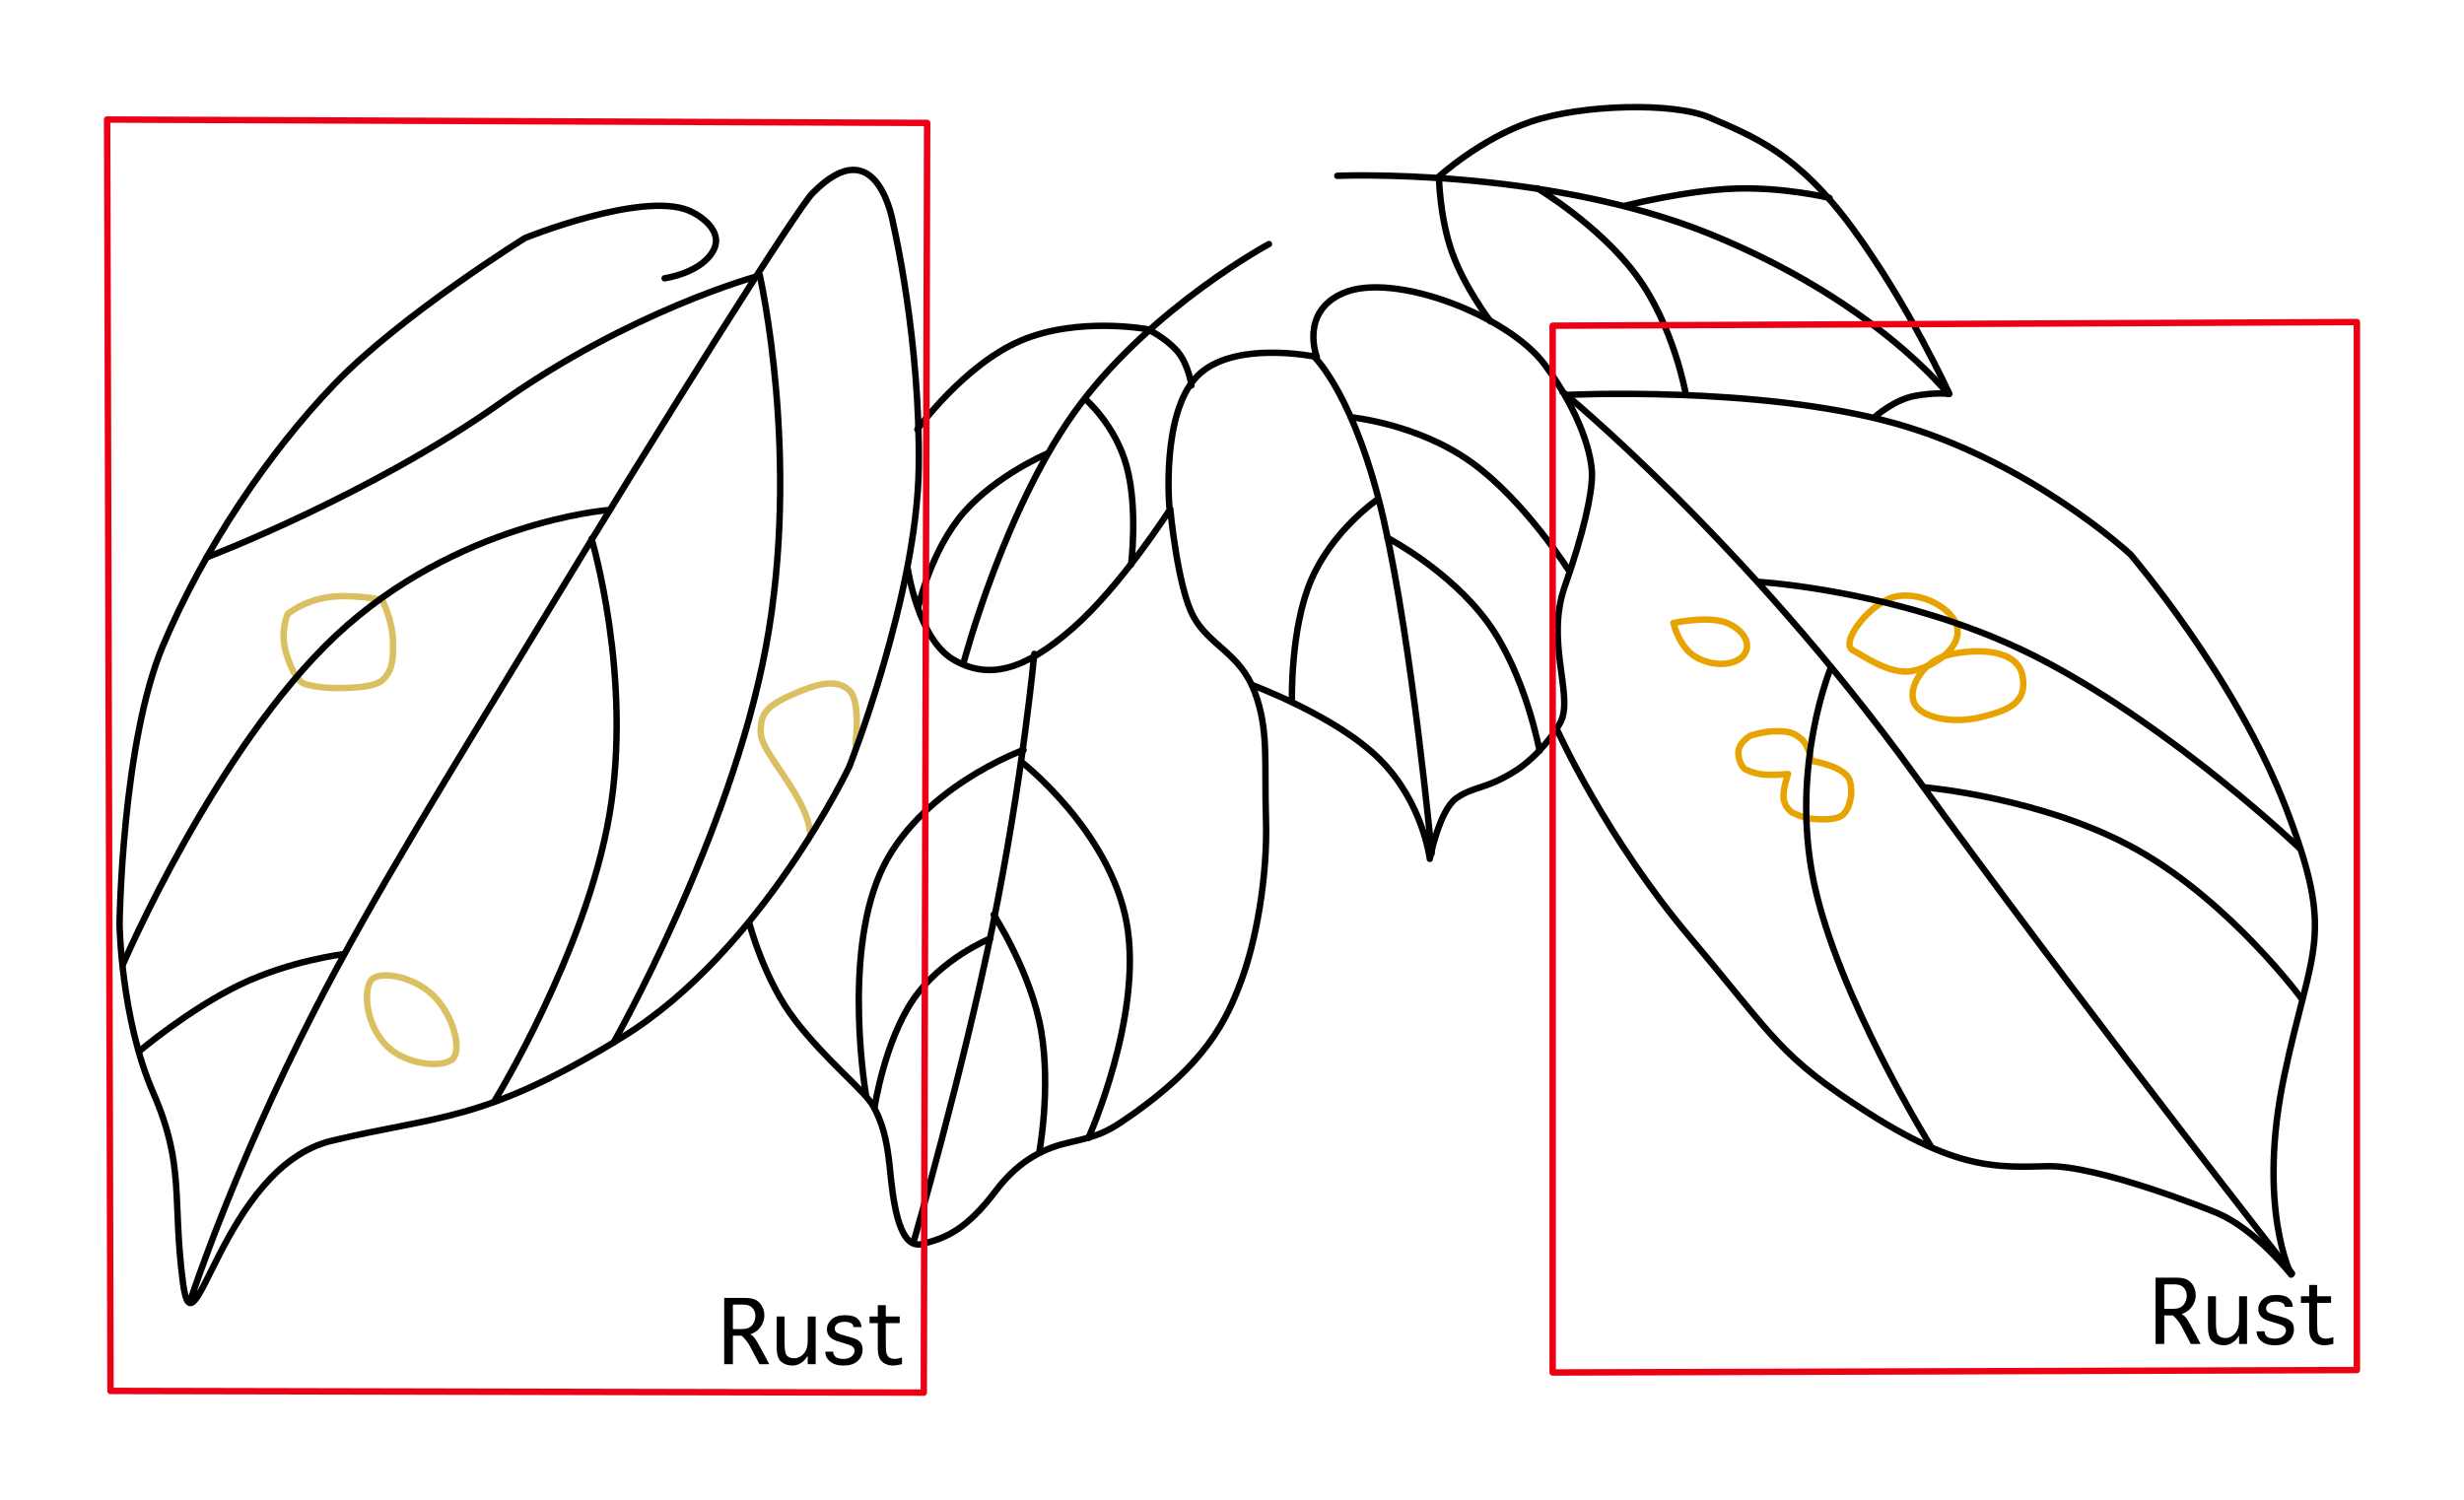 <?xml version="1.0" encoding="UTF-8" standalone="no"?>
<!DOCTYPE svg PUBLIC "-//W3C//DTD SVG 1.1//EN" "http://www.w3.org/Graphics/SVG/1.1/DTD/svg11.dtd">
<!-- Created with Vectornator (http://vectornator.io/) -->
<svg height="100%" stroke-miterlimit="10" style="fill-rule:nonzero;clip-rule:evenodd;stroke-linecap:round;stroke-linejoin:round;" version="1.1" viewBox="0 0 460 280" width="100%" xml:space="preserve" xmlns="http://www.w3.org/2000/svg" xmlns:vectornator="http://vectornator.io" xmlns:xlink="http://www.w3.org/1999/xlink">
<defs>
<clipPath id="TextBounds">
<rect height="20.559" transform="matrix(1 0 0 1 130.462 239.366)" width="42.133" x="0" y="0"/>
</clipPath>
<clipPath id="TextBounds_2">
<rect height="21.041" transform="matrix(1 0 0 1 397.68 235.583)" width="42.133" x="0" y="0"/>
</clipPath>
</defs>
<g id="Layer-1" vectornator:layerName="Layer 1">
<path d="M159.7 138.976C159.7 138.976 160.748 130.992 158.59 128.932C156.431 126.873 153.255 127.412 149.133 129.15C145.012 130.887 142.446 132.21 142.106 135.094C141.867 137.115 142.013 138.049 143.272 140.176C145.93 144.67 151.184 150.789 151.276 156.027" fill="none" opacity="1" stroke="#dac061" stroke-linecap="butt" stroke-linejoin="round" stroke-width="1.2"/>
<path d="M69.441 182.825C67.957 184.283 67.948 190.33 71.614 194.645C75.28 198.961 82.722 199.465 84.516 197.683C86.309 195.901 84.57 189.265 80.652 185.65C76.735 182.035 70.926 181.368 69.441 182.825Z" fill="none" opacity="1" stroke="#dac061" stroke-linecap="butt" stroke-linejoin="round" stroke-width="1.2"/>
<path d="M53.704 114.634C53.704 114.634 56.47 112.282 61.015 111.539C65.56 110.795 71.337 112.003 71.337 112.003C71.337 112.003 73.251 115.653 73.376 119.736C73.501 123.819 72.976 125.204 71.745 126.646C70.513 128.088 67.64 128.337 63.933 128.449C60.226 128.561 57.336 127.931 56.58 127.545C55.824 127.16 54.528 125.688 53.384 121.814C52.241 117.94 53.704 114.634 53.704 114.634Z" fill="none" opacity="1" stroke="#dac061" stroke-linecap="butt" stroke-linejoin="round" stroke-width="1.2"/>
<path d="M64.232 178.128C64.232 178.128 54.234 179.3 44.774 183.849C35.315 188.397 25.999 196.255 25.999 196.255" fill="none" opacity="1" stroke="#000000" stroke-linecap="butt" stroke-linejoin="round" stroke-width="1.2"/>
<path d="M113.365 95.247C113.365 95.247 85.261 97.53 62.745 118.62C40.228 139.711 22.922 180.112 22.922 180.112" fill="none" opacity="1" stroke="#000000" stroke-linecap="butt" stroke-linejoin="round" stroke-width="1.2"/>
<path d="M141.117 51.652C141.117 51.652 117.648 58.068 93.405 75.243C69.163 92.418 38.587 104.066 38.587 104.066" fill="none" opacity="1" stroke="#000000" stroke-linecap="butt" stroke-linejoin="round" stroke-width="1.2"/>
<path d="M110.434 100.591C110.434 100.591 118.167 126.452 113.77 152.147C109.374 177.841 92.217 205.719 92.217 205.719" fill="none" opacity="1" stroke="#000000" stroke-linecap="butt" stroke-linejoin="round" stroke-width="1.2"/>
<path d="M141.84 51.395C141.84 51.395 149.59 85.407 142.988 120.787C136.387 156.166 114.594 194.556 114.594 194.556" fill="none" opacity="1" stroke="#000000" stroke-linecap="butt" stroke-linejoin="round" stroke-width="1.2"/>
<path d="M124.079 51.957C124.079 51.957 131.107 50.979 133.271 46.574C134.988 43.079 130.762 40.184 128.532 39.282C119.661 35.695 98.022 44.431 98.022 44.431C98.022 44.431 74.785 58.876 62.467 71.687C50.149 84.499 38.165 102.212 30.454 120.454C22.743 138.695 22.317 172.477 22.317 172.477C22.317 172.477 22.577 190.169 28.591 203.975C34.605 217.782 32.098 223.756 34.152 239.445C36.205 255.135 41.368 217.916 61.952 212.971C81.841 208.194 90.176 209.65 116.193 193.627C142.209 177.604 158.537 143.174 158.537 143.174C158.537 143.174 171.175 111.259 171.516 87.371C171.857 63.483 166.78 41.924 166.78 41.924C166.78 41.924 163.954 23.574 151.683 36.075C148.861 38.949 124.973 76.66 99.415 118.881C85.204 142.357 69.783 167.037 58.669 188.738C43.603 218.151 35.791 242.057 35.791 242.057" fill="none" opacity="1" stroke="#000000" stroke-linecap="butt" stroke-linejoin="round" stroke-width="1.2"/>
<path d="M139.875 172.301C139.875 172.301 142.598 182.922 148.464 190.511C154.329 198.1 161.484 203.675 163.047 206.547C164.61 209.42 165.535 212.357 166.091 217.767C166.647 223.177 167.551 233.408 172.134 232.26C176.717 231.113 180.483 229.513 186.004 222.198C190.411 216.359 195.407 214.238 199.515 213.319C204.548 212.194 206.417 211.461 209.557 209.344C225.323 198.714 228.998 190.365 231.723 183.1C234.447 175.835 236.681 163.736 236.344 152.947C236.007 142.159 236.924 136.278 234.202 129.1C231.481 121.921 225.799 120.574 222.814 115.124C219.829 109.674 218.472 95.028 218.472 95.028C218.472 95.028 209.379 109.311 200.271 117.288C191.164 125.264 184.406 126.979 177.904 123.1C171.402 119.221 169.503 106.331 169.503 106.331" fill="none" opacity="1" stroke="#000000" stroke-linecap="butt" stroke-linejoin="round" stroke-width="1.2"/>
<path d="M193.093 122.079C193.093 122.079 190.905 145.598 185.294 172.967C179.683 200.335 170.65 231.554 170.65 231.554" fill="none" opacity="1" stroke="#000000" stroke-linecap="butt" stroke-linejoin="round" stroke-width="1.2"/>
<path d="M185.506 170.767C185.506 170.767 192.513 181.558 194.377 192.47C196.241 203.382 194 215.237 194 215.237" fill="none" opacity="1" stroke="#000000" stroke-linecap="butt" stroke-linejoin="round" stroke-width="1.2"/>
<path d="M190.662 142.215C190.662 142.215 207.206 155.038 210.335 172.303C213.464 189.569 203.197 212.462 203.197 212.462" fill="none" opacity="1" stroke="#000000" stroke-linecap="butt" stroke-linejoin="round" stroke-width="1.2"/>
<path d="M191.086 140.015C191.086 140.015 171.217 147.169 164.276 163.158C157.335 179.147 161.659 204.37 161.659 204.37" fill="none" opacity="1" stroke="#000000" stroke-linecap="butt" stroke-linejoin="round" stroke-width="1.2"/>
<path d="M184.88 175.209C184.88 175.209 175.64 178.925 170.38 186.78C165.121 194.634 163.311 206.538 163.311 206.538" fill="none" opacity="1" stroke="#000000" stroke-linecap="butt" stroke-linejoin="round" stroke-width="1.2"/>
<path d="M218.316 94.747C218.316 94.747 216.738 77.279 223.434 70.299C230.13 63.319 245.833 66.644 245.833 66.644C245.833 66.644 242.564 58.256 250.786 54.704C260.141 50.663 281.649 58.884 288.436 68.142C295.222 77.401 297.191 85.036 297.206 88.617C297.222 92.198 295.678 99.388 292.124 109.478C288.569 119.569 293.573 129.419 291.51 134.423C290.656 136.494 287.032 141.264 283.081 143.806C277.486 147.404 275.019 146.762 271.842 149.058C268.664 151.353 266.925 160.346 266.925 160.346C266.925 160.346 265.693 149.908 257.627 141.809C249.561 133.71 233.738 127.892 233.738 127.892" fill="none" opacity="1" stroke="#000000" stroke-linecap="butt" stroke-linejoin="round" stroke-width="1.2"/>
<path d="M245.439 66.693C245.439 66.693 253.051 74.028 258.328 97.092C263.605 120.157 267.281 159.319 267.281 159.319" fill="none" opacity="1" stroke="#000000" stroke-linecap="butt" stroke-linejoin="round" stroke-width="1.2"/>
<path d="M252.23 77.904C252.23 77.904 264.72 79.118 274.723 86.331C284.726 93.544 292.937 106.605 292.937 106.605" fill="none" opacity="1" stroke="#000000" stroke-linecap="butt" stroke-linejoin="round" stroke-width="1.2"/>
<path d="M259.033 100.423C259.033 100.423 270.605 106.454 277.705 116.159C284.805 125.864 287.42 140.187 287.42 140.187" fill="none" opacity="1" stroke="#000000" stroke-linecap="butt" stroke-linejoin="round" stroke-width="1.2"/>
<path d="M256.887 93.45C256.887 93.45 248.77 99.07 244.808 108.22C240.845 117.371 241.187 130.947 241.187 130.947" fill="none" opacity="1" stroke="#000000" stroke-linecap="butt" stroke-linejoin="round" stroke-width="1.2"/>
<path d="M291.693 73.134C291.693 73.134 325.703 100.901 357.397 144.629C359.32 147.282 361.27 149.956 363.235 152.639C393.658 194.17 427.898 237.761 427.898 237.761" fill="none" opacity="1" stroke="#000000" stroke-linecap="butt" stroke-linejoin="round" stroke-width="1.2"/>
<path d="M290.854 136.587C290.854 136.587 299.819 156.432 315.596 175.119C331.374 193.806 332.026 197.067 348.677 207.72C358.305 213.879 364.843 216.341 370.475 217.277C374.584 217.96 378.21 217.83 382.203 217.731C391.667 217.496 412.744 225.956 414.106 226.55C421.233 229.656 427.727 237.963 427.727 237.963C427.727 237.963 421.291 225.339 426.442 200.842C431.593 176.344 436.109 175.132 426.708 150.704C417.306 126.276 397.708 103.475 397.708 103.475C397.708 103.475 378.716 85.882 353.382 78.931C328.048 71.98 292.479 73.728 292.479 73.728" fill="none" opacity="1" stroke="#000000" stroke-linecap="butt" stroke-linejoin="round" stroke-width="1.2"/>
<path d="M345.987 121.446C343.165 120.096 349.389 112.125 354.186 111.319C358.983 110.512 364.692 113.683 365.4 117.169C366.108 120.655 361.792 124.253 357.017 125.263C352.842 126.146 347.304 122.076 345.987 121.446Z" fill="none" opacity="1" stroke="#e7a300" stroke-linecap="butt" stroke-linejoin="round" stroke-width="1.2"/>
<path d="M328.153 108.626C328.153 108.626 356.702 110.254 381.58 123.369C406.458 136.483 429.436 158.483 429.436 158.483" fill="none" opacity="1" stroke="#000000" stroke-linecap="butt" stroke-linejoin="round" stroke-width="1.2"/>
<path d="M359.16 146.976C359.16 146.976 381.708 148.879 399.154 158.752C416.601 168.625 429.825 186.627 429.825 186.627" fill="none" opacity="1" stroke="#000000" stroke-linecap="butt" stroke-linejoin="round" stroke-width="1.2"/>
<path d="M326.835 137.325C326.835 137.325 324.466 138.57 324.534 140.648C324.602 142.725 325.778 143.607 325.778 143.607C325.778 143.607 327.602 144.582 329.812 144.65C332.023 144.719 333.815 144.51 333.815 144.51C333.815 144.51 332.908 146.933 332.958 148.781C333.008 150.629 334.49 151.636 334.49 151.636C334.49 151.636 336.39 152.751 338.669 152.904C340.948 153.057 343.045 152.999 344.061 152.101C345.077 151.203 346.08 148.66 345.366 145.851C344.652 143.041 338.163 142.04 338.163 142.04C338.163 142.04 337.792 139.295 336.299 137.987C334.807 136.679 333.775 136.517 331.528 136.52C329.28 136.522 326.835 137.325 326.835 137.325Z" fill="none" opacity="1" stroke="#e7a300" stroke-linecap="butt" stroke-linejoin="round" stroke-width="1.2"/>
<path d="M341.837 124.556C341.837 124.556 334.179 142.901 338.551 164.362C342.923 185.822 360.473 214.033 360.473 214.033" fill="none" opacity="1" stroke="#000000" stroke-linecap="butt" stroke-linejoin="round" stroke-width="1.2"/>
<path d="M312.412 116.31C312.412 116.31 319.319 114.787 322.747 116.445C326.175 118.103 326.876 120.78 325.459 122.402C324.042 124.024 320.683 124.643 317.079 122.933C313.474 121.223 312.412 116.31 312.412 116.31Z" fill="none" opacity="1" stroke="#e7a300" stroke-linecap="butt" stroke-linejoin="round" stroke-width="1.2"/>
<path d="M363.838 122.243C368.78 121.068 376.592 121.045 377.569 126.135C378.546 131.224 374.945 132.631 369.752 133.906C364.56 135.181 358.679 134.029 357.374 131.292C356.07 128.555 358.896 123.418 363.838 122.243Z" fill="none" opacity="1" stroke="#e7a300" stroke-linecap="butt" stroke-linejoin="round" stroke-width="1.2"/>
<path d="M249.66 32.825C249.66 32.825 288.373 31.157 319.295 43.718C350.217 56.279 363.666 73.547 363.666 73.547" fill="none" opacity="1" stroke="#000000" stroke-linecap="butt" stroke-linejoin="round" stroke-width="1.2"/>
<path d="M278.235 59.985C278.235 59.985 273.422 53.715 271.078 47.102C268.733 40.49 268.632 32.961 268.632 32.961C268.632 32.961 276.368 25.91 285.823 22.702C295.279 19.494 312.46 19.004 319.256 21.982C327.11 25.424 335.486 28.426 345.953 42.758C356.42 57.09 363.923 73.539 363.923 73.539C363.923 73.539 361.304 73.198 357.468 73.913C353.632 74.628 350.082 77.777 350.082 77.777" fill="none" opacity="1" stroke="#000000" stroke-linecap="butt" stroke-linejoin="round" stroke-width="1.2"/>
<path d="M286.969 35.139C286.969 35.139 298.373 41.893 305.398 51.293C312.423 60.694 314.682 73.41 314.682 73.41" fill="none" opacity="1" stroke="#000000" stroke-linecap="butt" stroke-linejoin="round" stroke-width="1.2"/>
<path d="M303.355 38.415C303.355 38.415 314.798 35.527 323.912 35.207C333.026 34.887 341.546 36.952 341.546 36.952" fill="none" opacity="1" stroke="#000000" stroke-linecap="butt" stroke-linejoin="round" stroke-width="1.2"/>
<path d="M236.898 45.565C236.898 45.565 215.632 57.012 201.732 75.389C187.832 93.767 179.987 123.406 179.987 123.406" fill="none" opacity="1" stroke="#000000" stroke-linecap="butt" stroke-linejoin="round" stroke-width="1.2"/>
<path d="M171.266 80.159C171.266 80.159 179.956 68.122 190.588 63.587C201.22 59.052 214.285 61.472 214.285 61.472C214.285 61.472 217.614 63.085 219.76 65.541C221.906 67.997 222.427 71.966 222.427 71.966" fill="none" opacity="1" stroke="#000000" stroke-linecap="butt" stroke-linejoin="round" stroke-width="1.2"/>
<path d="M195.517 84.686C195.517 84.686 186.046 88.673 179.919 95.682C173.791 102.691 171.399 113.443 171.399 113.443" fill="none" opacity="1" stroke="#000000" stroke-linecap="butt" stroke-linejoin="round" stroke-width="1.2"/>
<path d="M202.602 74.499C202.602 74.499 208.255 79.298 210.362 87.18C212.47 95.062 211.163 105.412 211.163 105.412" fill="none" opacity="1" stroke="#000000" stroke-linecap="butt" stroke-linejoin="round" stroke-width="1.2"/>
<path d="M20 22.317L20.631 259.684L172.46 260L173.091 22.949L20 22.317Z" fill="none" opacity="1" stroke="#ec0014" stroke-linecap="butt" stroke-linejoin="round" stroke-width="1.2"/>
<path d="M289.867 60.812L289.867 256.242L440 255.786L440 60.129L289.867 60.812Z" fill="none" opacity="1" stroke="#ec0014" stroke-linecap="butt" stroke-linejoin="round" stroke-width="1.2"/>
<g fill="#000000" opacity="1" stroke="none">
<path clip-path="url(#TextBounds)" d="M136.822 254.696L135.205 254.696L135.205 242.32L139.035 242.32C139.978 242.32 140.686 242.455 141.157 242.724C141.629 242.994 142.003 243.387 142.28 243.903C142.557 244.42 142.696 244.978 142.696 245.577C142.696 246.056 142.602 246.518 142.415 246.964C142.228 247.409 141.966 247.812 141.629 248.171C141.292 248.53 140.772 248.849 140.068 249.126C140.33 249.275 140.528 249.418 140.663 249.552C140.798 249.687 140.961 249.902 141.152 250.198C141.342 250.494 141.509 250.773 141.651 251.035L143.617 254.696L141.775 254.696L140.068 251.439C139.649 250.653 139.11 249.964 138.451 249.373L136.822 249.373L136.822 254.696ZM136.822 248.137L138.394 248.137C139.053 248.137 139.555 248.036 139.899 247.834C140.244 247.632 140.517 247.334 140.719 246.941C140.921 246.548 141.022 246.131 141.022 245.689C141.022 245.3 140.942 244.952 140.781 244.645C140.62 244.338 140.386 244.081 140.079 243.875C139.772 243.67 139.248 243.567 138.507 243.567L136.822 243.567L136.822 248.137Z"/>
<path clip-path="url(#TextBounds)" d="M150.793 245.79L152.275 245.79L152.275 254.696L150.793 254.696L150.793 253.146C150.486 253.618 150.185 253.973 149.889 254.213C149.593 254.453 149.288 254.634 148.974 254.758C148.659 254.881 148.315 254.943 147.94 254.943C147.117 254.943 146.419 254.711 145.846 254.247C145.273 253.783 144.987 252.847 144.987 251.439L144.987 245.79L146.469 245.79L146.469 250.81C146.469 252.113 146.641 252.901 146.986 253.174C147.33 253.448 147.757 253.584 148.266 253.584C148.708 253.584 149.125 253.455 149.518 253.197C149.911 252.938 150.222 252.575 150.45 252.107C150.679 251.639 150.793 250.994 150.793 250.17L150.793 245.79Z"/>
<path clip-path="url(#TextBounds)" d="M154.072 252.349L155.555 252.349L155.555 252.371C155.555 252.761 155.703 253.081 155.998 253.331C156.294 253.582 156.79 253.708 157.486 253.708C158.093 253.708 158.587 253.558 158.969 253.258C159.351 252.959 159.541 252.607 159.541 252.203C159.541 251.656 159.167 251.271 158.418 251.046L157.666 250.81L157.161 250.653L156.139 250.339C154.963 249.904 154.375 249.189 154.375 248.194C154.375 247.49 154.66 246.872 155.229 246.341C155.798 245.809 156.64 245.543 157.756 245.543C158.864 245.543 159.652 245.77 160.12 246.223C160.588 246.676 160.822 247.179 160.822 247.733L160.822 247.767L159.328 247.767L159.328 247.733C159.328 247.434 159.178 247.2 158.879 247.031C158.579 246.863 158.179 246.778 157.677 246.778C157.086 246.778 156.631 246.902 156.313 247.149C155.995 247.396 155.835 247.699 155.835 248.059C155.835 248.336 155.938 248.56 156.144 248.733C156.35 248.905 156.696 249.062 157.183 249.204L157.891 249.406L158.418 249.552C159.137 249.762 159.586 249.908 159.766 249.99C159.946 250.073 160.125 250.181 160.305 250.316C160.552 250.511 160.736 250.743 160.855 251.012C160.975 251.282 161.035 251.596 161.035 251.956C161.035 252.802 160.734 253.511 160.131 254.084C159.528 254.657 158.647 254.943 157.486 254.943C156.753 254.943 156.144 254.834 155.661 254.617C155.178 254.4 154.793 254.099 154.505 253.713C154.216 253.328 154.072 252.88 154.072 252.371L154.072 252.349Z"/>
<path clip-path="url(#TextBounds)" d="M168.391 253.438L168.391 254.685C167.672 254.857 167.122 254.943 166.74 254.943C166.186 254.943 165.686 254.831 165.241 254.606C164.795 254.382 164.457 254.058 164.225 253.635C163.992 253.212 163.876 252.536 163.876 251.608L163.876 247.026L162.338 247.026L162.338 245.79L163.876 245.79L163.876 243.679L165.37 243.679L165.37 245.79L167.964 245.79L167.964 247.026L165.37 247.026L165.37 251.181C165.37 251.967 165.43 252.514 165.55 252.82C165.67 253.127 165.86 253.352 166.123 253.494C166.385 253.637 166.699 253.708 167.066 253.708C167.358 253.708 167.8 253.618 168.391 253.438Z"/>
</g>
<g fill="#000000" opacity="1" stroke="none">
<path clip-path="url(#TextBounds_2)" d="M404.04 250.912L402.423 250.912L402.423 238.536L406.253 238.536C407.196 238.536 407.904 238.671 408.375 238.941C408.847 239.21 409.221 239.603 409.498 240.12C409.775 240.636 409.914 241.194 409.914 241.793C409.914 242.272 409.82 242.735 409.633 243.18C409.446 243.626 409.184 244.028 408.847 244.387C408.51 244.747 407.99 245.065 407.286 245.342C407.548 245.492 407.746 245.634 407.881 245.769C408.016 245.904 408.179 246.119 408.37 246.415C408.56 246.71 408.727 246.989 408.869 247.251L410.835 250.912L408.993 250.912L407.286 247.655C406.867 246.869 406.328 246.181 405.669 245.589L404.04 245.589L404.04 250.912ZM404.04 244.354L405.612 244.354C406.271 244.354 406.773 244.253 407.117 244.051C407.462 243.848 407.735 243.551 407.937 243.158C408.139 242.765 408.24 242.347 408.24 241.905C408.24 241.516 408.16 241.168 407.999 240.861C407.838 240.554 407.604 240.298 407.297 240.092C406.99 239.886 406.466 239.783 405.725 239.783L404.04 239.783L404.04 244.354Z"/>
<path clip-path="url(#TextBounds_2)" d="M418.011 242.007L419.493 242.007L419.493 250.912L418.011 250.912L418.011 249.363C417.704 249.834 417.403 250.19 417.107 250.429C416.811 250.669 416.506 250.851 416.192 250.974C415.877 251.098 415.533 251.159 415.158 251.159C414.335 251.159 413.637 250.927 413.064 250.463C412.491 249.999 412.205 249.063 412.205 247.655L412.205 242.007L413.687 242.007L413.687 247.027C413.687 248.329 413.859 249.117 414.204 249.391C414.548 249.664 414.975 249.801 415.484 249.801C415.926 249.801 416.343 249.671 416.736 249.413C417.129 249.155 417.44 248.792 417.668 248.324C417.897 247.856 418.011 247.21 418.011 246.386L418.011 242.007Z"/>
<path clip-path="url(#TextBounds_2)" d="M421.29 248.565L422.773 248.565L422.773 248.588C422.773 248.977 422.921 249.297 423.216 249.548C423.512 249.799 424.008 249.924 424.704 249.924C425.311 249.924 425.805 249.774 426.187 249.475C426.569 249.175 426.759 248.823 426.759 248.419C426.759 247.873 426.385 247.487 425.636 247.262L424.884 247.027L424.379 246.869L423.357 246.555C422.181 246.121 421.593 245.406 421.593 244.41C421.593 243.706 421.878 243.088 422.447 242.557C423.016 242.025 423.858 241.759 424.974 241.759C426.082 241.759 426.87 241.986 427.338 242.439C427.806 242.892 428.04 243.395 428.04 243.949L428.04 243.983L426.546 243.983L426.546 243.949C426.546 243.65 426.396 243.416 426.097 243.248C425.797 243.079 425.397 242.995 424.895 242.995C424.304 242.995 423.849 243.118 423.531 243.365C423.213 243.613 423.053 243.916 423.053 244.275C423.053 244.552 423.156 244.777 423.362 244.949C423.568 245.121 423.914 245.278 424.401 245.421L425.109 245.623L425.636 245.769C426.355 245.978 426.804 246.124 426.984 246.207C427.164 246.289 427.343 246.398 427.523 246.532C427.77 246.727 427.954 246.959 428.073 247.229C428.193 247.498 428.253 247.813 428.253 248.172C428.253 249.018 427.952 249.728 427.349 250.3C426.746 250.873 425.865 251.159 424.704 251.159C423.971 251.159 423.362 251.051 422.879 250.834C422.396 250.617 422.011 250.315 421.723 249.93C421.434 249.544 421.29 249.097 421.29 248.588L421.29 248.565Z"/>
<path clip-path="url(#TextBounds_2)" d="M435.609 249.655L435.609 250.901C434.89 251.073 434.34 251.159 433.958 251.159C433.404 251.159 432.904 251.047 432.459 250.822C432.013 250.598 431.675 250.274 431.443 249.851C431.21 249.428 431.094 248.752 431.094 247.824L431.094 243.242L429.556 243.242L429.556 242.007L431.094 242.007L431.094 239.895L432.588 239.895L432.588 242.007L435.182 242.007L435.182 243.242L432.588 243.242L432.588 247.397C432.588 248.183 432.648 248.73 432.768 249.037C432.888 249.344 433.078 249.568 433.341 249.711C433.603 249.853 433.917 249.924 434.284 249.924C434.576 249.924 435.018 249.834 435.609 249.655Z"/>
</g>
</g>
</svg>
